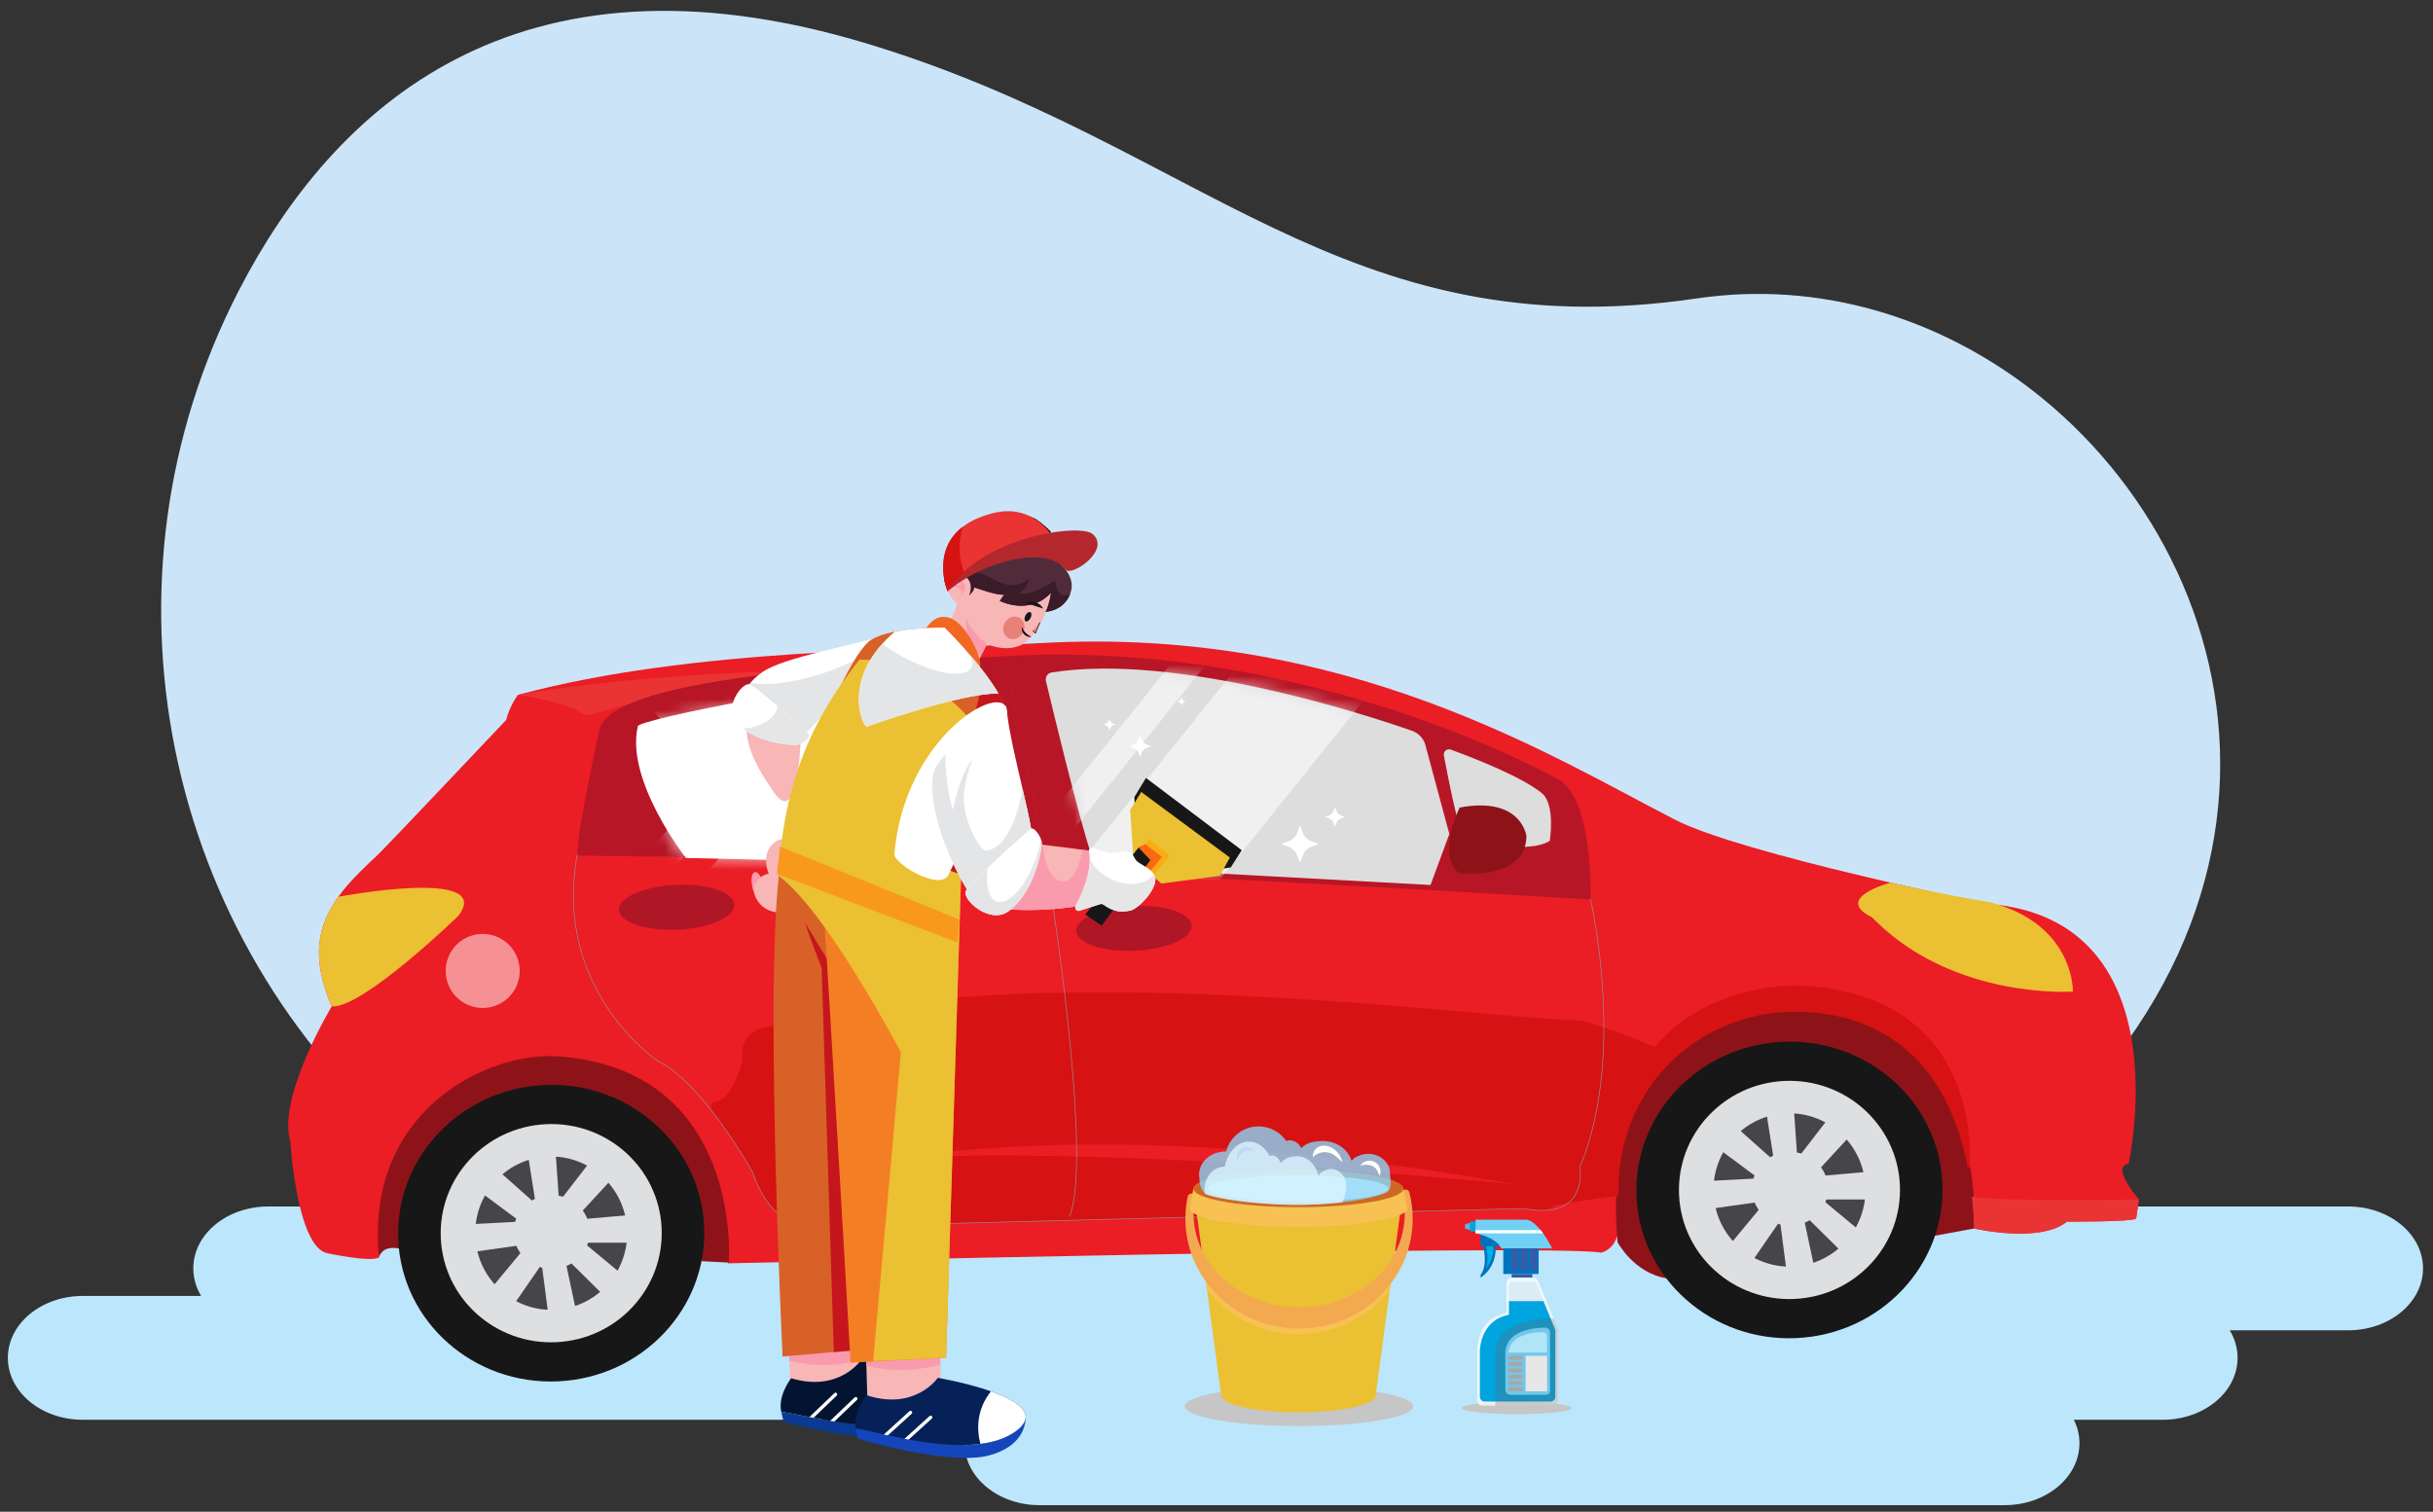 <svg width="214" height="133" viewBox="0 0 214 133" fill="none" xmlns="http://www.w3.org/2000/svg">
<rect x="0" y="0" width="214" height="133" fill="#333333" stroke="none"/>
<g id="Frame 2087326454">
<g id="Group">
<g id="Group_2">
<g id="Group_3">
<path id="Vector" d="M182.285 37.39C181.131 36.277 179.917 35.229 178.648 34.254C170.474 27.964 160.066 24.665 149.245 26.255C117.985 30.851 105.48 12.563 75.977 3.752C45.296 -5.41 29.282 9.532 21.01 25.554C7.792 51.156 14.21 82.521 36.237 101.089C66.335 126.46 119.288 134.382 161.323 112.659C203.789 90.714 201.039 55.478 182.285 37.39Z" fill="#CCE4F7"/>
</g>
<g id="Group_4">
<path id="Vector_2" d="M206.532 106.144H23.594C19.954 106.144 17.003 108.582 17.003 111.591C17.003 112.462 17.251 113.284 17.691 114.014H7.282C3.641 114.014 0.69 116.453 0.69 119.461C0.69 122.47 3.641 124.909 7.282 124.909H85.334C85.018 125.546 84.843 126.243 84.843 126.974C84.843 129.982 87.793 132.421 91.434 132.421H176.311C179.952 132.421 182.903 129.982 182.903 126.974C182.903 126.243 182.727 125.546 182.411 124.909H190.22C193.86 124.909 196.811 122.47 196.811 119.461C196.811 118.591 196.562 117.768 196.123 117.038H206.532C210.172 117.038 213.123 114.599 213.123 111.591C213.123 108.582 210.172 106.144 206.532 106.144Z" fill="#BCE6FB"/>
</g>
<g id="Group_5">
<g id="XMLID_790_">
<g id="Group_6">
<g id="Group_7">
<g id="XMLID_72_">
<g id="XMLID_1259_">
<path id="Vector_3" d="M187.225 102.39C187.225 102.39 188.337 97.448 187.603 92.155C186.802 86.397 183.822 80.227 174.855 79.516C174.855 79.516 153.243 75.148 147.325 72.114C136.564 66.596 118.329 55.077 91.594 56.575C80.048 57.224 60.996 56.981 45.562 61.13C45.562 61.13 44.843 62.053 44.522 63.339C44.522 63.339 33.837 74.644 33.218 75.216C32.702 75.693 32.2 76.163 31.73 76.638C30.991 77.373 30.319 78.111 29.761 78.89C27.975 81.362 27.305 84.219 29.178 88.54C29.178 88.54 24.342 96.557 25.539 100.441C25.539 100.441 25.587 101.257 25.727 102.42C26.058 105.155 26.883 109.798 28.749 110.245C28.749 110.245 32.599 111.083 33.34 110.626C33.34 110.626 33.036 97.637 43.674 94.301C49.975 92.33 62.214 92.254 64.022 111.146C64.022 111.146 135.973 109.41 140.837 110.201C140.837 110.201 142.727 109.859 142.336 106.913C142.336 106.913 142.301 106.279 142.371 105.254C142.614 101.309 144.304 91.536 154.816 89.303C154.816 89.303 169.885 85.837 173.081 102.779C173.23 103.575 173.355 104.413 173.442 105.298C173.544 106.178 173.607 107.106 173.642 108.08C173.642 108.08 179.421 109.422 181.806 107.471C181.806 107.471 187.783 107.509 187.89 107.188L188.133 105.52C188.133 105.52 188.074 105.451 187.977 105.329C187.443 104.678 185.836 102.556 187.225 102.39Z" fill="#EB1D25"/>
</g>
<g id="XMLID_1219_">
<g id="XMLID_1250_">
<g id="XMLID_462_">
<g id="Group_8">
<path id="Vector_4" d="M158.098 88.894C151.648 88.775 140.762 93.09 142.277 109.286C142.277 109.286 143.718 112.036 146.66 112.471C146.66 112.471 138.278 97.95 154.449 92.368C160.154 90.399 171.408 94.629 169.947 108.761L173.642 108.08C173.642 108.08 175.052 89.207 158.098 88.894Z" fill="#8E1319"/>
</g>
</g>
<g id="XMLID_75_">
<g id="Group_9">
<path id="Vector_5" d="M49.201 92.943C42.769 92.449 32.047 97.85 33.34 110.625C33.34 110.625 33.575 109.344 35.509 109.953C35.509 109.953 35.41 100.998 44.991 97.121C50.586 94.857 61.481 97.032 61.726 110.957L64.103 111.079C64.103 111.079 65.392 94.186 49.201 92.943Z" fill="#8E1319"/>
</g>
</g>
</g>
<g id="XMLID_1220_">
<g id="XMLID_1231_">
<g id="XMLID_1246_">
<path id="Vector_6" d="M158.007 117.723C165.435 117.379 171.185 111.264 170.848 104.066C170.511 96.867 164.216 91.311 156.788 91.655C149.359 91.999 143.61 98.114 143.947 105.312C144.283 112.511 150.578 118.067 158.007 117.723Z" fill="#171717"/>
</g>
<g id="XMLID_1244_">
<path id="Vector_7" d="M157.845 114.278C163.208 114.03 167.356 109.536 167.108 104.24C166.861 98.943 162.313 94.851 156.95 95.099C151.587 95.347 147.439 99.841 147.686 105.138C147.933 110.434 152.482 114.526 157.845 114.278Z" fill="#DEDFE0"/>
</g>
<g id="XMLID_1243_">
<path id="Vector_8" d="M157.084 97.952C153.396 98.124 150.547 101.279 150.72 105C150.893 108.72 154.023 111.598 157.711 111.426C161.398 111.255 164.248 108.099 164.075 104.378C163.902 100.658 160.772 97.781 157.084 97.952Z" fill="#464547"/>
</g>
<g id="XMLID_1241_">
<path id="Vector_9" d="M165.82 105.53L165.739 102.967L160.57 103.418C160.469 103.161 160.335 102.92 160.173 102.7L163.589 98.997L161.65 97.321L158.439 101.482C158.312 101.444 158.183 101.413 158.05 101.389L157.694 96.23L155.144 96.489L155.963 101.672C155.872 101.715 155.784 101.762 155.698 101.813L151.803 98.347L150.208 100.353L154.32 103.411C154.283 103.503 154.251 103.597 154.222 103.693L148.975 103.967L149.25 106.516L154.333 105.799C154.427 106.028 154.547 106.242 154.69 106.441L151.291 110.543L153.351 112.068L156.375 107.688L156.315 107.644C156.41 107.676 156.507 107.706 156.606 107.73L157.31 113.148L159.833 112.696L158.741 107.568C158.893 107.505 159.04 107.435 159.179 107.353L162.909 111.045L164.651 109.164L160.554 105.766C160.586 105.687 160.614 105.607 160.64 105.525L165.82 105.53Z" fill="#DEDFE0"/>
</g>
</g>
<g id="XMLID_1221_">
<g id="XMLID_1230_">
<path id="Vector_10" d="M49.091 121.527C56.52 121.183 62.27 115.069 61.934 107.871C61.598 100.672 55.303 95.115 47.875 95.459C40.446 95.802 34.696 101.916 35.032 109.115C35.368 116.313 41.663 121.87 49.091 121.527Z" fill="#171717"/>
</g>
<g id="XMLID_1229_">
<path id="Vector_11" d="M48.037 98.902C42.674 99.152 38.526 103.648 38.772 108.944C39.018 114.241 43.566 118.332 48.929 118.083C54.292 117.833 58.44 113.337 58.194 108.041C57.948 102.744 53.4 98.653 48.037 98.902Z" fill="#DEDFE0"/>
</g>
<g id="XMLID_1228_">
<path id="Vector_12" d="M48.17 101.755C44.482 101.927 41.633 105.082 41.806 108.803C41.979 112.524 45.108 115.401 48.796 115.229C52.484 115.058 55.333 111.903 55.16 108.182C54.987 104.461 51.858 101.584 48.17 101.755Z" fill="#464547"/>
</g>
<g id="XMLID_1227_">
<path id="Vector_13" d="M56.905 109.333L56.824 106.771L51.655 107.222C51.554 106.965 51.42 106.724 51.259 106.504L54.674 102.801L52.735 101.124L49.524 105.286C49.397 105.248 49.268 105.216 49.136 105.193L48.779 100.033L46.229 100.293L47.049 105.475C46.958 105.519 46.869 105.566 46.783 105.617L42.889 102.15L41.294 104.157L45.405 107.215C45.368 107.307 45.336 107.401 45.308 107.496L40.06 107.77L40.336 110.32L45.418 109.603C45.513 109.831 45.633 110.046 45.776 110.245L42.376 114.347L44.437 115.871L47.46 111.492L47.4 111.447C47.495 111.48 47.592 111.51 47.691 111.534L48.396 116.952L50.919 116.499L49.827 111.372C49.978 111.309 50.126 111.239 50.265 111.157L53.994 114.848L55.737 112.968L51.64 109.57C51.672 109.491 51.7 109.411 51.725 109.329L56.905 109.333Z" fill="#DEDFE0"/>
</g>
</g>
</g>
</g>
<g id="XMLID_1151_">
<g id="XMLID_1216_">
<path id="Vector_14" d="M99.657 79.71C96.856 79.84 94.627 80.826 94.677 81.911C94.728 82.996 97.039 83.771 99.839 83.641C102.64 83.51 104.869 82.525 104.819 81.439C104.768 80.354 102.457 79.579 99.657 79.71Z" fill="#AF1626"/>
</g>
<g id="XMLID_1213_">
<path id="Vector_15" d="M59.425 77.854C56.625 77.984 54.395 78.969 54.446 80.055C54.496 81.141 56.807 81.915 59.608 81.785C62.408 81.654 64.638 80.669 64.587 79.583C64.537 78.498 62.225 77.723 59.425 77.854Z" fill="#AF1626"/>
</g>
<g id="XMLID_1211_" opacity="0.51">
<path id="Vector_16" d="M42.306 82.166C40.509 82.249 39.12 83.774 39.203 85.572C39.287 87.369 40.811 88.759 42.608 88.675C44.405 88.592 45.794 87.067 45.711 85.269C45.627 83.472 44.103 82.082 42.306 82.166Z" fill="white"/>
</g>
<g id="XMLID_1205_">
<path id="Vector_17" d="M30.084 78.838L29.761 78.889C27.975 81.361 27.305 84.219 29.178 88.539C31.896 88.753 40.327 80.563 40.327 80.563C43.516 76.348 30.084 78.838 30.084 78.838Z" fill="#EBC032"/>
</g>
<g id="XMLID_1203_">
<path id="Vector_18" d="M124.185 64.287C120.242 62.911 103.521 57.42 92.502 59.16C92.145 59.217 91.915 59.57 91.999 59.922C92.589 62.4 94.737 71.331 95.962 75.13C96.183 75.813 96.8 76.286 97.516 76.325L125.825 77.857L127.48 73.374L125.342 65.437C125.149 64.898 124.725 64.476 124.185 64.287Z" fill="#DDDDDD"/>
</g>
<g id="XMLID_1201_">
<path id="Vector_19" d="M124.185 64.287C120.242 62.911 103.521 57.42 92.502 59.16C92.145 59.217 91.915 59.57 91.999 59.922C92.589 62.4 94.737 71.331 95.962 75.13C96.183 75.813 96.8 76.286 97.516 76.325L125.825 77.857L127.48 73.374L125.342 65.437C125.149 64.898 124.725 64.476 124.185 64.287Z" fill="#DDDDDD"/>
</g>
<g id="XMLID_1199_">
<path id="Vector_20" d="M124.185 64.287C120.242 62.911 103.521 57.42 92.502 59.16C92.145 59.217 91.915 59.57 91.999 59.922C92.589 62.4 94.737 71.331 95.962 75.13C96.183 75.813 96.8 76.286 97.516 76.325L125.825 77.857L127.48 73.374L125.342 65.437C125.149 64.898 124.725 64.476 124.185 64.287Z" fill="#DDDDDD"/>
</g>
<g id="XMLID_1197_">
<path id="Vector_21" d="M124.185 64.287C120.242 62.911 103.521 57.42 92.502 59.16C92.145 59.217 91.915 59.57 91.999 59.922C92.589 62.4 94.737 71.331 95.962 75.13C96.183 75.813 96.8 76.286 97.516 76.325L125.825 77.857L127.48 73.374L125.342 65.437C125.149 64.898 124.725 64.476 124.185 64.287Z" fill="#DDDDDD"/>
</g>
<g id="XMLID_1191_">
<path id="Vector_22" d="M173.707 105.306C173.614 105.285 173.523 105.284 173.442 105.298C173.544 106.178 173.607 107.105 173.643 108.08C173.643 108.08 179.422 109.422 181.806 107.471C181.806 107.471 187.784 107.508 187.891 107.188L188.133 105.52C188.133 105.52 175.759 105.719 173.707 105.306Z" fill="#EA3434"/>
</g>
<g id="XMLID_1179_">
<path id="Vector_23" d="M158.844 86.742C155.122 86.494 149.201 87.74 145.516 92.139C145.52 92.015 139.729 89.803 139.05 89.792C130.8 89.662 91.815 84.099 69.901 90.03C68.542 90.398 64.974 89.751 65.311 93.294C65.311 93.294 64.462 96.892 62.769 96.971C62.606 96.978 62.536 97.22 62.546 97.657C64.647 100.325 66.19 103.125 66.19 103.125C66.278 103.38 66.365 103.62 66.462 103.844C68.445 108.683 72.004 107.938 72.004 107.938L93.965 107.363L134.051 106.322C134.862 106.483 142.339 104.996 142.371 105.254C142.073 98.515 146.177 91.144 154.816 89.303C154.816 89.303 169.885 85.837 173.081 102.778C173.175 102.713 173.224 102.68 173.224 102.68C173.224 102.68 174.783 87.801 158.844 86.742Z" fill="#D61212"/>
</g>
<g id="XMLID_1177_">
<path id="Vector_24" d="M76.82 102.249L133.703 104.305C133.703 104.305 101.894 97.779 76.82 102.249Z" fill="#EB1D25"/>
</g>
<g id="XMLID_1165_">
<path id="Vector_25" d="M143.941 73.35C143.321 72.964 142.906 72.721 142.906 72.721C143.199 72.93 143.548 73.14 143.941 73.35Z" fill="#B71626"/>
</g>
<g id="XMLID_1163_">
<path id="Vector_26" d="M51.054 62.671C51.345 62.892 51.721 62.957 52.072 62.852C54.498 62.125 62.346 59.903 70.533 58.994C70.533 58.994 56.82 59.166 45.563 61.13C45.563 61.13 49.939 61.824 51.054 62.671Z" fill="#EA3434"/>
</g>
<g id="XMLID_1160_">
<path id="Vector_27" d="M179.345 81.448C178.466 80.736 177.335 80.097 175.871 79.624C175.605 79.531 175.325 79.451 175.039 79.378C175.039 79.378 171.093 78.759 166.275 77.647L166.215 77.674C166.215 77.674 161.191 79.012 164.665 80.709L164.824 80.869C164.884 80.936 164.944 80.995 165.011 81.055C172.038 87.958 182.326 87.24 182.326 87.24C182.326 87.24 182.426 83.924 179.345 81.448Z" fill="#EBC032"/>
</g>
<g id="XMLID_1156_">
<path id="Vector_28" d="M66.812 103.732C66.695 103.775 66.572 103.809 66.462 103.845C68.445 108.683 72.003 107.938 72.003 107.938L93.965 107.364L134.051 106.323C134.861 106.483 135.544 106.523 136.116 106.476L138.295 104.696C138.295 104.696 80.81 98.569 66.812 103.732Z" fill="#D61212"/>
</g>
<g id="XMLID_1154_">
<path id="Vector_29" d="M139.923 79.084L139.905 79.081C134.742 78.141 111.015 77.114 92.02 76.418C71.076 75.648 50.987 75.098 50.787 75.093L50.763 75.092L50.758 75.116C50.248 77.868 50.302 80.54 50.921 83.059C51.416 85.073 52.27 86.994 53.461 88.768C55.488 91.788 57.819 93.354 57.843 93.37L57.846 93.371C59.24 94.056 60.814 95.504 62.523 97.675C64.599 100.31 66.149 103.111 66.163 103.134C66.238 103.354 66.33 103.611 66.436 103.855C67.003 105.24 68.076 107.037 69.966 107.732C70.57 107.955 71.109 108.007 71.48 108.007C71.805 108.007 72.002 107.967 72.004 107.966L93.965 107.392L134.048 106.351C134.813 106.502 135.51 106.554 136.118 106.504C137.135 106.422 137.903 106.055 138.398 105.412C139.236 104.326 139.012 102.794 138.992 102.666C140.359 99.391 141.069 95.353 141.101 90.665C141.141 84.408 139.94 79.155 139.927 79.102L139.923 79.084ZM141.044 90.664C141.012 95.349 140.303 99.382 138.936 102.652L138.933 102.66L138.934 102.668C138.937 102.684 139.208 104.269 138.353 105.378C137.868 106.007 137.114 106.367 136.114 106.447C135.51 106.497 134.818 106.446 134.056 106.295L134.053 106.294L93.964 107.335L71.997 107.91C71.988 107.912 71.1 108.09 69.983 107.678C68.114 106.989 67.051 105.207 66.488 103.833C66.383 103.591 66.292 103.334 66.214 103.111C66.199 103.083 64.646 100.278 62.568 97.64C60.854 95.463 59.274 94.01 57.873 93.321C57.802 93.274 55.506 91.714 53.506 88.734C52.32 86.966 51.468 85.052 50.975 83.044C50.361 80.541 50.305 77.885 50.809 75.15C51.619 75.172 71.404 75.717 92.018 76.474C110.989 77.17 134.679 78.195 139.876 79.133C139.954 79.478 141.084 84.599 141.044 90.664Z" fill="#929292"/>
</g>
<g id="XMLID_1152_">
<path id="Vector_30" d="M92.173 76.624L92.117 76.633C92.127 76.695 93.147 82.986 93.89 89.845C94.575 96.172 95.157 104.29 94.04 107.028L94.093 107.049C95.214 104.3 94.632 96.173 93.946 89.839C93.204 82.978 92.183 76.686 92.173 76.624Z" fill="#929292"/>
</g>
</g>
<g id="XMLID_325_">
<g id="Group_10">
<path id="Vector_31" d="M87.711 57.772C78.826 58.373 53.478 59.237 52.698 64.316C52.698 64.316 50.739 73.217 50.786 75.121C50.789 75.166 50.801 75.216 50.834 75.271C62.278 75.369 76.906 75.883 91.837 76.556C91.933 76.561 92.03 76.565 92.127 76.569C90.302 66.367 88.343 57.731 88.343 57.731C88.132 57.744 87.922 57.758 87.711 57.772Z" fill="#B71626"/>
</g>
<g id="Group_11">
<path id="Vector_32" d="M137.504 68.877C137.504 68.876 137.503 68.876 137.503 68.876C137.326 68.725 137.136 68.601 136.933 68.506C136.933 68.506 136.593 68.313 135.947 67.98C135.934 67.973 135.92 67.966 135.907 67.959C131.301 65.584 111.714 56.342 88.343 57.731C88.343 57.731 90.302 66.367 92.127 76.569C109.094 77.344 126.424 78.325 139.891 79.135L139.9 79.108C139.9 79.108 139.9 79.108 139.9 79.107C139.903 79.023 140.04 74.087 138.81 70.915C138.482 70.068 138.056 69.347 137.504 68.877Z" fill="#B71626"/>
</g>
<g id="XMLID_125_">
<path id="Vector_33" d="M83.026 59.468C73.924 59.695 56.247 63.3 56.107 63.881C54.966 68.637 60.331 75.482 60.331 75.482L87.292 76.092C87.31 75.349 85.166 64.259 84.457 60.612C84.324 59.931 83.72 59.451 83.026 59.468Z" fill="white"/>
</g>
<g id="XMLID_1144_">
<path id="Vector_34" d="M135.613 69.777C133.895 68.371 129.748 66.726 127.603 65.949C127.27 65.829 126.934 66.113 126.999 66.461C127.352 68.344 128.357 73.497 128.856 73.819C128.856 73.819 134.259 75.262 136.316 73.98C136.316 73.98 136.831 70.774 135.613 69.777Z" fill="#DDDDDD"/>
</g>
<g id="XMLID_1141_">
<path id="Vector_35" d="M128.388 71.045C128.388 71.045 126.291 75.125 128.317 76.81C128.317 76.81 134.195 77.553 134.264 73.568C134.264 73.568 133.846 70.029 128.388 71.045Z" fill="#8E1319"/>
</g>
<g id="XMLID_1129_">
<g id="Clip path group">
<mask id="mask0_7790_40346" style="mask-type:luminance" maskUnits="userSpaceOnUse" x="55" y="59" width="33" height="18">
<g id="SVGID_00000173145993659475497260000018432253447870143420_">
<path id="Vector_36" d="M84.457 60.612C85.166 64.259 87.31 75.349 87.292 76.092L60.331 75.482C60.331 75.482 54.966 68.637 56.107 63.881C56.247 63.3 73.924 59.695 83.026 59.468C83.719 59.451 84.324 59.931 84.457 60.612Z" fill="white"/>
</g>
</mask>
<g mask="url(#mask0_7790_40346)">
<g id="XMLID_1133_" opacity="0.57">
<g id="XMLID_119_">
<path id="Vector_37" d="M65.887 55.759L63.942 57.497L82.612 78.404L84.557 76.667L65.887 55.759Z" fill="white"/>
</g>
<g id="XMLID_116_">
<path id="Vector_38" d="M60.656 57.398L56.319 61.274L74.988 82.182L79.326 78.306L60.656 57.398Z" fill="white"/>
</g>
</g>
</g>
</g>
</g>
<g id="XMLID_1128_">
<path id="Vector_39" d="M124.185 64.288C120.242 62.912 103.521 57.42 92.502 59.16C92.145 59.217 91.916 59.57 91.999 59.922C92.589 62.4 94.737 71.331 95.963 75.13C96.183 75.813 96.8 76.287 97.516 76.325L125.825 77.858L127.48 73.375L125.342 65.437C125.149 64.899 124.725 64.477 124.185 64.288Z" fill="#DDDDDD"/>
</g>
</g>
</g>
</g>
</g>
<g id="Group_12">
<g id="Clip path group_2">
<mask id="mask1_7790_40346" style="mask-type:luminance" maskUnits="userSpaceOnUse" x="55" y="59" width="33" height="18">
<g id="SVGID_00000128476307669046745650000002431656348490893713_">
<path id="Vector_40" d="M84.432 60.626C85.147 64.3 87.307 75.473 87.288 76.222L60.125 75.607C60.125 75.607 54.72 68.711 55.87 63.919C56.01 63.334 73.82 59.702 82.991 59.473C83.689 59.456 84.299 59.94 84.432 60.626Z" fill="white"/>
</g>
</mask>
<g mask="url(#mask1_7790_40346)">
<g id="XMLID_1368_" opacity="0.57">
<g id="XMLID_1370_">
<path id="Vector_41" d="M75.834 53.856L57.025 74.92L58.984 76.671L77.794 55.607L75.834 53.856Z" fill="white"/>
</g>
<g id="XMLID_1369_">
<path id="Vector_42" d="M81.105 55.508L62.295 76.572L66.665 80.477L85.475 59.413L81.105 55.508Z" fill="white"/>
</g>
</g>
</g>
</g>
</g>
<g id="Group_13">
<g id="Clip path group_3">
<mask id="mask2_7790_40346" style="mask-type:luminance" maskUnits="userSpaceOnUse" x="92" y="58" width="36" height="20">
<g id="SVGID_00000024700350681161330770000017593918406936423850_">
<path id="Vector_43" d="M124.458 64.328C120.486 62.942 103.639 57.409 92.538 59.163C92.178 59.219 91.947 59.575 92.031 59.93C92.625 62.427 94.789 71.425 96.024 75.252C96.246 75.94 96.868 76.417 97.589 76.456L126.111 78L127.778 73.484L125.624 65.487C125.429 64.944 125.003 64.518 124.458 64.328Z" fill="white"/>
</g>
</mask>
<g mask="url(#mask2_7790_40346)">
<g id="XMLID_974_">
<g id="XMLID_978_" opacity="0.56">
<g id="XMLID_982_">
<path id="Vector_44" d="M107.643 52.618L85.54 80.176L87.435 81.697L109.538 54.138L107.643 52.618Z" fill="white"/>
</g>
<g id="XMLID_980_">
<path id="Vector_45" d="M91.741 79.971L99.986 86.498L122.09 58.94L113.845 52.414L91.741 79.971Z" fill="white"/>
</g>
</g>
</g>
</g>
</g>
</g>
</g>
<g id="Group_14">
<g id="Group_15">
<path id="Vector_46" d="M114.606 73.301L114.341 72.617L114.077 73.301C113.954 73.618 113.703 73.869 113.386 73.992L112.702 74.257L113.386 74.522C113.703 74.645 113.954 74.896 114.077 75.213L114.341 75.897L114.606 75.213C114.729 74.896 114.98 74.645 115.297 74.522L115.981 74.257L115.297 73.992C114.98 73.869 114.729 73.618 114.606 73.301Z" fill="white"/>
</g>
<g id="Group_16">
<path id="Vector_47" d="M117.561 71.37L117.422 71.009L117.282 71.37C117.217 71.537 117.085 71.669 116.918 71.734L116.557 71.873L116.918 72.013C117.085 72.078 117.217 72.21 117.282 72.377L117.422 72.738L117.561 72.377C117.626 72.21 117.758 72.078 117.925 72.013L118.286 71.873L117.925 71.734C117.758 71.669 117.626 71.537 117.561 71.37Z" fill="white"/>
</g>
</g>
<g id="Group_17">
<g id="Group_18">
<path id="Vector_48" d="M100.441 65.094L100.287 64.695L100.132 65.094C100.061 65.279 99.914 65.425 99.73 65.497L99.331 65.651L99.73 65.806C99.914 65.878 100.061 66.024 100.132 66.209L100.287 66.608L100.441 66.209C100.513 66.024 100.659 65.878 100.844 65.806L101.242 65.651L100.844 65.497C100.659 65.425 100.513 65.279 100.441 65.094Z" fill="white"/>
</g>
<g id="Group_19">
<path id="Vector_49" d="M97.672 63.446L97.591 63.236L97.509 63.446C97.472 63.543 97.395 63.62 97.297 63.658L97.087 63.739L97.297 63.821C97.395 63.858 97.472 63.936 97.509 64.033L97.591 64.243L97.672 64.033C97.71 63.936 97.787 63.859 97.884 63.821L98.094 63.739L97.884 63.658C97.787 63.62 97.71 63.543 97.672 63.446Z" fill="white"/>
</g>
<g id="Group_20">
<path id="Vector_50" d="M103.984 61.499L103.924 61.345L103.865 61.499C103.837 61.57 103.781 61.627 103.709 61.654L103.555 61.714L103.709 61.773C103.781 61.801 103.837 61.857 103.865 61.929L103.924 62.083L103.984 61.929C104.012 61.857 104.068 61.801 104.139 61.773L104.293 61.714L104.139 61.654C104.068 61.627 104.012 61.57 103.984 61.499Z" fill="white"/>
</g>
</g>
</g>
<g id="Group_21">
<g id="Group_22">
<path id="Vector_51" d="M114.26 121.987C108.716 121.987 104.223 122.765 104.223 123.724C104.223 124.684 108.716 125.461 114.26 125.461C119.803 125.461 124.297 124.684 124.297 123.724C124.297 122.765 119.803 121.987 114.26 121.987Z" fill="#C6C6C6"/>
<path id="Vector_52" d="M133.414 123.343C130.746 123.343 128.583 123.583 128.583 123.878C128.583 124.173 130.746 124.413 133.414 124.413C136.082 124.413 138.245 124.173 138.245 123.878C138.245 123.583 136.082 123.343 133.414 123.343Z" fill="#C6C6C6"/>
</g>
<g id="Group_23">
<g id="Group_24">
<g id="Group_25">
<g id="Group_26">
<path id="Vector_53" d="M114.205 104.521L113.889 104.522L104.969 104.571L105.793 110.712L106.157 113.431L107.413 122.795H107.431C107.47 123.603 110.492 124.256 114.213 124.256C117.935 124.256 120.956 123.603 120.995 122.795H120.997L122.247 113.477L122.599 110.849L123.309 105.567L123.344 105.296C123.345 105.295 123.345 105.295 123.345 105.295L123.442 104.571L114.522 104.522L114.205 104.521Z" fill="#EBC032"/>
</g>
<g id="Group_27">
<path id="Vector_54" d="M114.122 115.512C110.424 115.468 107.254 113.509 105.793 110.712L106.157 113.431C107.953 115.793 110.834 117.34 114.1 117.38C117.432 117.42 120.402 115.879 122.247 113.477L122.6 110.849C121.087 113.646 117.849 115.558 114.122 115.512Z" fill="#F7C154"/>
</g>
<g id="Group_28">
<path id="Vector_55" d="M123.661 104.655C123.659 104.655 123.656 104.655 123.654 104.655C123.449 104.653 123.3 104.846 123.348 105.048C123.491 105.635 123.564 106.246 123.556 106.872C123.501 111.431 119.296 115.076 114.167 115.014C109.036 114.952 104.921 111.206 104.976 106.648C104.981 106.217 105.024 105.793 105.1 105.381C105.137 105.185 104.99 105.005 104.793 105.007C104.787 105.007 104.781 105.007 104.776 105.007C104.63 105.007 104.503 105.108 104.473 105.252C104.345 105.849 104.273 106.466 104.264 107.098C104.2 112.435 108.623 116.815 114.144 116.882C119.664 116.949 124.191 112.677 124.256 107.34C124.266 106.494 124.161 105.672 123.959 104.888C123.924 104.752 123.801 104.656 123.661 104.655Z" fill="#F3A950"/>
</g>
<g id="Group_29">
<path id="Vector_56" d="M123.304 105.545C123.305 105.552 123.308 105.56 123.309 105.567L123.344 105.296C123.3 105.367 123.282 105.455 123.304 105.545Z" fill="white"/>
<path id="Vector_57" d="M123.369 105.227C123.337 105.215 123.301 105.228 123.283 105.257C123.225 105.347 123.207 105.455 123.232 105.56C123.233 105.565 123.235 105.571 123.237 105.579C123.243 105.614 123.274 105.639 123.309 105.639C123.31 105.639 123.31 105.639 123.311 105.639C123.347 105.639 123.377 105.612 123.382 105.576L123.417 105.305C123.421 105.271 123.402 105.239 123.369 105.227Z" fill="black"/>
</g>
<g id="Group_30">
<path id="Vector_58" d="M123.442 104.564H104.969L104.65 106.188C104.637 106.224 104.629 106.26 104.629 106.296C104.629 107.203 108.916 107.938 114.205 107.938C119.494 107.938 123.781 107.203 123.781 106.296C123.781 106.26 123.774 106.224 123.76 106.188L123.442 104.564Z" fill="#F7C154"/>
</g>
<g id="Group_31">
<path id="Vector_59" d="M113.889 104.521L114.207 104.52L113.889 104.519V104.521Z" fill="white"/>
<path id="Vector_60" d="M114.206 104.447L113.889 104.445C113.889 104.445 113.889 104.445 113.889 104.445C113.87 104.445 113.851 104.454 113.838 104.468C113.824 104.481 113.816 104.501 113.816 104.521C113.816 104.54 113.824 104.558 113.837 104.572C113.851 104.585 113.87 104.593 113.889 104.593C113.889 104.593 113.889 104.593 113.889 104.593L114.206 104.592C114.246 104.592 114.279 104.559 114.279 104.519C114.279 104.479 114.246 104.447 114.206 104.447Z" fill="black"/>
</g>
<g id="Group_32">
<path id="Vector_61" d="M114.524 104.521V104.519L114.205 104.52L114.524 104.521Z" fill="white"/>
<path id="Vector_62" d="M114.522 104.445C114.522 104.445 114.522 104.445 114.522 104.445L114.205 104.447C114.165 104.447 114.132 104.479 114.132 104.519C114.132 104.559 114.165 104.592 114.205 104.592L114.522 104.593C114.522 104.593 114.522 104.593 114.522 104.593C114.542 104.593 114.56 104.585 114.574 104.572C114.588 104.558 114.595 104.54 114.595 104.52V104.518C114.595 104.499 114.588 104.48 114.574 104.466C114.56 104.453 114.542 104.445 114.522 104.445Z" fill="black"/>
</g>
<g id="Group_33">
<path id="Vector_63" d="M114.205 102.922C109.104 102.922 104.969 103.657 104.969 104.564C104.969 105.471 109.104 106.206 114.205 106.206C119.306 106.206 123.442 105.471 123.442 104.564C123.442 103.657 119.306 102.922 114.205 102.922Z" fill="#CE6824"/>
</g>
<g id="Group_34">
<path id="Vector_64" d="M114.205 103.398C109.829 103.398 106.281 103.92 106.281 104.564C106.281 105.208 109.829 105.73 114.205 105.73C118.582 105.73 122.129 105.208 122.129 104.564C122.129 103.92 118.582 103.398 114.205 103.398Z" fill="white"/>
</g>
</g>
<g id="Group_35" opacity="0.79">
<g id="Group_36">
<path id="Vector_65" d="M122.273 103.438C122.27 103.418 122.265 103.398 122.262 103.377C122.266 103.331 122.269 103.285 122.269 103.238C122.269 102.284 121.408 101.512 120.345 101.512C119.989 101.512 119.657 101.6 119.371 101.752C119.296 101.777 119.224 101.807 119.158 101.85C119.084 101.899 119.018 101.962 118.97 102.033C118.938 102.063 118.906 102.094 118.876 102.125C118.576 101.121 117.559 100.38 116.347 100.38C116.194 100.38 116.044 100.394 115.897 100.417C115.888 100.417 115.88 100.416 115.871 100.416C115.353 100.437 114.821 100.643 114.448 101.004C114.253 100.6 113.879 100.324 113.443 100.324C113.334 100.324 113.232 100.346 113.131 100.378C112.599 99.605 111.709 99.098 110.699 99.098C109.327 99.098 108.176 100.036 107.846 101.306C107.832 101.306 107.818 101.304 107.805 101.304C106.514 101.304 105.466 102.212 105.466 103.333C105.466 103.431 105.478 103.528 105.493 103.624C105.5 104.114 105.603 104.643 105.966 104.958C105.968 104.96 105.97 104.962 105.973 104.964C105.987 104.976 106.001 104.988 106.016 104.999C106.209 105.351 112.416 106.476 118.061 105.772C119.354 105.612 120.612 105.43 121.773 104.995C122.462 104.736 122.349 104.003 122.276 103.454C122.275 103.449 122.274 103.444 122.273 103.438Z" fill="#89D5F7"/>
</g>
</g>
<g id="Group_37" opacity="0.79">
<g id="Group_38">
<path id="Vector_66" d="M117.066 102.847C116.801 102.847 116.554 102.935 116.341 103.085C116.339 103.087 116.336 103.088 116.333 103.089C116.279 103.114 116.226 103.143 116.179 103.185C116.124 103.234 116.076 103.296 116.04 103.364C116.039 103.367 116.037 103.369 116.035 103.372L116.034 103.373C116.007 103.407 115.953 103.396 115.941 103.353C115.689 102.404 114.951 101.716 114.078 101.716C113.963 101.716 113.851 101.73 113.741 101.753C113.735 101.753 113.728 101.752 113.722 101.752C113.36 101.771 112.99 101.952 112.715 102.27C112.689 102.3 112.641 102.292 112.626 102.256C112.473 101.898 112.21 101.659 111.907 101.659C111.841 101.659 111.779 101.674 111.718 101.697C111.693 101.706 111.665 101.695 111.652 101.672C111.252 100.922 110.598 100.433 109.857 100.433C108.831 100.433 107.971 101.372 107.725 102.642C107.714 102.642 107.704 102.64 107.693 102.64C106.728 102.64 105.946 103.548 105.946 104.668C105.946 104.766 105.954 104.863 105.966 104.958C105.968 104.96 105.97 104.962 105.973 104.964C105.987 104.976 106.001 104.988 106.016 104.999C106.209 105.351 112.416 106.475 118.061 105.772C118.314 105.318 118.66 104.136 118.139 103.425C117.876 103.071 117.493 102.847 117.066 102.847Z" fill="#DCF6FF"/>
</g>
</g>
</g>
<g id="Group_39">
<path id="Vector_67" d="M110.026 101.002C109.6 100.795 109.087 100.972 108.879 101.398C108.766 101.63 108.768 101.889 108.862 102.11C108.916 101.838 109.164 101.491 109.378 101.364C109.669 101.193 109.833 101.191 110.374 101.316C110.292 101.185 110.175 101.075 110.026 101.002Z" fill="#BFDAF7"/>
</g>
<g id="Group_40">
<path id="Vector_68" d="M120.312 102.12C120.023 102.164 119.784 102.332 119.639 102.561C119.927 102.436 120.408 102.444 120.663 102.563C121.009 102.723 121.116 102.874 121.347 103.458C121.415 103.298 121.442 103.118 121.414 102.933C121.334 102.404 120.841 102.04 120.312 102.12Z" fill="white"/>
</g>
<g id="Group_41">
<path id="Vector_69" d="M115.899 100.94C115.603 101.128 115.456 101.457 115.462 101.825C115.697 101.531 116.248 101.325 116.625 101.365C117.136 101.421 117.371 101.573 118.065 102.238C118.024 101.996 117.922 101.746 117.753 101.515C117.269 100.854 116.439 100.596 115.899 100.94Z" fill="white"/>
</g>
</g>
</g>
<g id="Group_42">
<g id="Group_43">
<path id="Vector_70" d="M132.225 108.455H130.23V109.655H132.225V108.455Z" fill="#0072BC"/>
</g>
<g id="Group_44">
<path id="Vector_71" d="M129.782 108.504C129.782 108.504 131.564 108.814 132.049 109.834H136.524C136.524 109.834 136.176 109.12 135.729 108.504C135.729 108.504 132.394 108.284 129.782 108.504Z" fill="#71D0F6"/>
</g>
<g id="Group_45">
<path id="Vector_72" d="M128.855 108.096L129.319 108.226V107.579L128.855 107.708V108.096Z" fill="#5EB3E4"/>
</g>
<g id="Group_46">
<path id="Vector_73" d="M129.782 107.453H129.319V108.352H129.782V107.453Z" fill="#00A4DF"/>
</g>
<g id="Group_47">
<path id="Vector_74" d="M134.777 112.082H132.962V112.403H134.777V112.082Z" fill="#355BA9"/>
</g>
<g id="Group_48">
<path id="Vector_75" d="M135.334 109.835H132.225V112.082H135.334V109.835Z" fill="#0075BD"/>
</g>
<g id="Group_49">
<path id="Vector_76" d="M134.219 107.3C133.554 107.3 129.782 107.3 129.782 107.3V108.504H135.729C135.729 108.504 134.884 107.3 134.219 107.3Z" fill="#71D0F6"/>
</g>
<g id="Group_50">
<path id="Vector_77" d="M130.446 109.574C130.446 109.574 130.917 111.273 130.23 112.149V112.404C130.23 112.404 131.672 111.57 131.551 109.574H130.446Z" fill="#0072BC"/>
</g>
<g id="Group_51">
<path id="Vector_78" d="M129.782 108.226V108.504H135.729C135.729 108.504 135.647 108.387 135.513 108.226H129.782Z" fill="white"/>
</g>
<g id="Group_52" opacity="0.6">
<path id="Vector_79" d="M134.788 112.761H133.137C132.909 112.761 132.724 112.946 132.724 113.174V115.675C130.137 116.163 130.168 118.89 130.168 118.89V122.888C130.168 123.116 130.353 123.301 130.581 123.301H136.352C136.598 123.301 136.798 123.102 136.798 122.855V117.005L135.171 113.018C135.107 112.862 134.956 112.761 134.788 112.761Z" fill="#F0F0F0"/>
</g>
<g id="Group_53" opacity="0.72">
<path id="Vector_80" d="M134.877 112.404H132.941C132.697 112.404 132.5 112.601 132.5 112.845V115.516C129.738 116.037 129.943 118.95 129.943 118.95V123.218C129.943 123.462 130.141 123.66 130.385 123.66H136.582C136.826 123.66 137.023 123.462 137.023 123.218V116.936L135.286 112.678C135.218 112.512 135.057 112.404 134.877 112.404ZM136.798 122.888C136.798 123.117 136.613 123.302 136.385 123.302H130.581C130.353 123.302 130.168 123.117 130.168 122.888V118.891C130.168 118.891 130.137 116.164 132.724 115.676V113.175C132.724 112.947 132.909 112.762 133.137 112.762H134.788C134.956 112.762 135.108 112.863 135.171 113.019L136.798 117.006L136.798 122.888Z" fill="white"/>
</g>
<g id="Group_54">
<path id="Vector_81" d="M132.724 114.468V115.675C130.137 116.163 130.168 118.891 130.168 118.891V122.888C130.168 123.117 130.353 123.302 130.581 123.302H136.384C136.613 123.302 136.798 123.117 136.798 122.888V117.006L135.762 114.468H132.724Z" fill="#00A4DF"/>
</g>
<g id="Group_55">
<path id="Vector_82" d="M135.19 109.835H134.597V111.741H135.19V109.835Z" fill="#355BA9"/>
</g>
<g id="Group_56">
<path id="Vector_83" d="M134.372 109.835H133.779V111.741H134.372V109.835Z" fill="#355BA9"/>
</g>
<g id="Group_57" opacity="0.28">
<path id="Vector_84" d="M131.521 119.003V123.521C131.521 123.57 131.531 123.617 131.549 123.66H136.582C136.825 123.66 137.023 123.462 137.023 123.218V116.936C137.023 116.936 136.751 116.269 136.645 116.009C134.268 115.937 131.513 116.801 131.521 119.003Z" fill="#636363"/>
</g>
<g id="Group_58">
<path id="Vector_85" d="M133.555 109.835H132.962V111.741H133.555V109.835Z" fill="#355BA9"/>
</g>
<g id="Group_59">
<path id="Vector_86" d="M130.715 109.655C130.715 109.655 130.971 110.747 130.715 111.596C130.715 111.596 131.443 110.787 131.349 109.655H130.715Z" fill="#00ADE4"/>
</g>
<g id="Group_60" opacity="0.79">
<g id="Group_61">
<path id="Vector_87" d="M136.208 116.929C136.123 116.845 136.008 116.799 135.889 116.801C134.891 116.815 132.572 117.048 132.405 118.904V122.266C132.405 122.512 132.604 122.712 132.85 122.712H136.007C136.191 122.712 136.34 122.563 136.34 122.379L136.34 117.246C136.34 117.127 136.292 117.013 136.208 116.929Z" fill="#89D5F7"/>
</g>
</g>
<g id="Group_62">
<path id="Vector_88" d="M136.08 119.282H134.19V122.41H136.08V119.282Z" fill="#E7E7E7"/>
</g>
<g id="Group_63" opacity="0.79">
<g id="Group_64">
<path id="Vector_89" d="M135.686 117.195C134.847 117.207 132.93 117.397 132.685 118.879V119.003H136.078V117.581C136.078 117.478 136.036 117.379 135.963 117.306C135.889 117.233 135.79 117.193 135.686 117.195Z" fill="#BEECFC"/>
</g>
</g>
<g id="Group_65">
<g id="Group_66">
<path id="Vector_90" d="M133.936 119.282H132.685V119.619H133.936V119.282Z" fill="#A7A7A7"/>
</g>
<g id="Group_67">
<path id="Vector_91" d="M133.936 119.838H132.685V120.175H133.936V119.838Z" fill="#A7A7A7"/>
</g>
<g id="Group_68">
<path id="Vector_92" d="M133.936 120.395H132.685V120.732H133.936V120.395Z" fill="#A7A7A7"/>
</g>
<g id="Group_69">
<path id="Vector_93" d="M133.936 120.952H132.685V121.289H133.936V120.952Z" fill="#A7A7A7"/>
</g>
<g id="Group_70">
<path id="Vector_94" d="M133.936 121.508H132.685V121.845H133.936V121.508Z" fill="#A7A7A7"/>
</g>
<g id="Group_71">
<path id="Vector_95" d="M133.936 122.065H132.685V122.402H133.936V122.065Z" fill="#A7A7A7"/>
</g>
</g>
</g>
<g id="Group_72">
<g id="Group_73">
<g id="Group_74">
<path id="Vector_96" d="M75.9 117.408L69.37 117.728L69.436 119.725L69.604 124.8L76.05 124.561L75.945 119.609L75.9 117.408Z" fill="#F9B6B7"/>
</g>
<g id="Group_75">
<path id="Vector_97" d="M69.37 117.728L69.436 119.725C70.523 120.005 72.995 120.432 75.945 119.609L75.9 117.408L69.37 117.728Z" fill="#F99BAD"/>
</g>
</g>
<g id="Group_76">
<g id="Group_77">
<g id="Group_78">
<path id="Vector_98" d="M83.614 122.714C83.611 122.695 83.61 122.684 83.61 122.684C83.467 121.821 82.077 121.134 80.51 120.626C78.331 119.92 75.807 119.562 75.807 119.562C75.807 119.562 73.9 122.542 69.583 121.256C69.583 121.256 68.389 122.78 68.721 124.221C69.965 124.292 75.537 125.928 79.709 125.278C80.916 125.09 82.006 124.711 82.84 124.047C83.371 123.625 83.608 123.231 83.622 122.868C83.622 122.858 83.622 122.849 83.622 122.84C83.62 122.783 83.616 122.74 83.614 122.714Z" fill="#031433"/>
</g>
<g id="Group_79" opacity="0.59">
<path id="Vector_99" d="M83.614 122.714C83.611 122.695 83.61 122.684 83.61 122.684C83.467 121.821 82.078 121.133 80.51 120.626C79.281 122.29 79.334 123.981 79.709 125.278C80.917 125.09 82.006 124.711 82.84 124.047C83.371 123.625 83.608 123.231 83.623 122.868C83.622 122.858 83.622 122.849 83.622 122.84C83.62 122.783 83.616 122.74 83.614 122.714Z" fill="#E2E2E2"/>
</g>
<g id="Group_80">
<path id="Vector_100" d="M73.39 122.566L71.268 124.598C71.209 124.655 71.207 124.748 71.263 124.808C71.292 124.838 71.331 124.853 71.37 124.853C71.407 124.853 71.444 124.84 71.473 124.812L73.595 122.781C73.654 122.724 73.656 122.63 73.6 122.571C73.543 122.511 73.449 122.509 73.39 122.566Z" fill="white"/>
</g>
<g id="Group_81">
<path id="Vector_101" d="M75.17 122.945L73.048 124.977C72.989 125.033 72.987 125.127 73.044 125.187C73.073 125.217 73.112 125.232 73.151 125.232C73.188 125.232 73.225 125.219 73.253 125.191L75.375 123.159C75.435 123.103 75.437 123.009 75.38 122.95C75.323 122.89 75.23 122.888 75.17 122.945Z" fill="white"/>
</g>
</g>
<g id="Group_82">
<path id="Vector_102" d="M82.841 124.047C79.121 127.006 70.325 124.312 68.722 124.221L68.93 125.109C68.93 125.109 77.002 127.309 80.503 126.266C83.433 125.394 83.634 123.47 83.623 122.868C83.608 123.231 83.371 123.625 82.841 124.047Z" fill="#0C3993"/>
</g>
</g>
<g id="Group_83">
<g id="Group_84">
<path id="Vector_103" d="M82.671 117.852L76.14 118.159L76.203 120.156L76.361 125.231L82.807 125.005L82.712 120.053L82.671 117.852Z" fill="#F9B6B7"/>
</g>
<g id="Group_85">
<path id="Vector_104" d="M76.14 118.159L76.202 120.156C77.289 120.438 79.759 120.87 82.712 120.053L82.671 117.852L76.14 118.159Z" fill="#F99BAD"/>
</g>
</g>
<g id="Group_86">
<g id="Group_87">
<g id="Group_88">
<path id="Vector_105" d="M90.204 124.544C90.083 123.677 88.712 122.953 87.159 122.405C84.999 121.642 82.485 121.218 82.485 121.218C82.485 121.218 80.501 124.146 76.219 122.747C76.219 122.747 74.985 124.24 75.28 125.689C76.521 125.792 82.048 127.575 86.235 127.034C87.448 126.878 88.547 126.527 89.398 125.886C89.94 125.478 90.187 125.09 90.211 124.728C90.211 124.718 90.212 124.709 90.211 124.7C90.211 124.643 90.208 124.6 90.207 124.574C90.204 124.554 90.204 124.544 90.204 124.544Z" fill="#062158"/>
</g>
<g id="Group_89">
<path id="Vector_106" d="M90.203 124.544C90.083 123.677 88.712 122.954 87.159 122.405C85.886 124.036 85.894 125.729 86.235 127.034C87.448 126.878 88.547 126.528 89.398 125.886C89.94 125.478 90.187 125.09 90.211 124.728C90.211 124.718 90.211 124.71 90.211 124.7C90.211 124.643 90.208 124.6 90.206 124.574C90.204 124.555 90.203 124.544 90.203 124.544Z" fill="white"/>
</g>
<g id="Group_90">
<path id="Vector_107" d="M79.99 124.158L77.815 126.133C77.755 126.188 77.75 126.282 77.805 126.343C77.835 126.375 77.875 126.391 77.915 126.391C77.951 126.391 77.986 126.379 78.015 126.353L80.189 124.377C80.25 124.322 80.255 124.228 80.2 124.168C80.144 124.107 80.051 124.103 79.99 124.158Z" fill="white"/>
</g>
<g id="Group_91">
<path id="Vector_108" d="M81.76 124.583L79.585 126.558C79.525 126.613 79.52 126.707 79.575 126.767C79.604 126.8 79.644 126.816 79.685 126.816C79.721 126.816 79.756 126.803 79.785 126.778L81.959 124.802C82.02 124.747 82.024 124.653 81.969 124.593C81.914 124.532 81.82 124.527 81.76 124.583Z" fill="white"/>
</g>
</g>
<g id="Group_92">
<path id="Vector_109" d="M89.398 125.886C85.603 128.746 76.88 125.822 75.28 125.689L75.465 126.582C75.465 126.582 83.477 128.993 87.003 128.043C89.955 127.248 90.207 125.33 90.211 124.728C90.187 125.09 89.94 125.478 89.398 125.886Z" fill="#1445BB"/>
</g>
</g>
<g id="Group_93">
<g id="Group_94">
<g id="Group_95">
<path id="Vector_110" d="M87.514 47.771C85.365 48.149 85.576 51.308 85.594 51.541C85.578 51.446 85.454 50.9 84.617 50.486C83.697 50.03 82.528 51.771 84.187 53.091C84.187 53.091 83.731 55.098 82.354 56.145C82.761 57.18 83.637 58.008 84.359 58.553C84.919 58.975 85.724 58.794 86.044 58.168L86.252 57.761L86.822 56.645C86.822 56.645 88.147 57.357 89.632 56.835C89.694 56.813 89.756 56.786 89.82 56.752C90.018 56.648 90.227 56.491 90.436 56.291C90.699 56.038 90.963 55.719 91.209 55.355C91.224 55.332 91.239 55.31 91.254 55.287C92.241 53.783 92.907 51.566 91.973 50.169C90.55 48.044 88.132 47.661 87.514 47.771Z" fill="#F9B6B7"/>
</g>
<g id="Group_96">
<g id="Group_97">
<path id="Vector_111" d="M93.011 49.412C93.46 49.609 93.677 49.274 93.677 49.274C93.473 48.282 92.858 47.445 92.265 46.837L92.264 46.836C91.602 46.157 90.967 45.764 90.967 45.764C87.544 44.257 86.519 47.412 86.519 47.412C84.737 47.09 83.979 48.156 83.979 48.156C83.617 48.573 83.382 48.981 83.235 49.367C83.004 49.972 82.993 50.519 83.053 50.945C83.132 51.5 83.335 51.848 83.335 51.848C83.335 51.848 84.818 50.995 85.248 52.361C85.248 52.361 85.564 52.152 85.715 51.679C85.715 51.679 87.9 52.476 88.331 52.297L87.94 52.868C87.94 52.868 90.551 54.21 92.445 52.143C92.445 52.143 92.285 53.281 91.961 53.827C91.961 53.827 93.516 53.788 94.116 52.285C94.127 52.255 94.139 52.226 94.15 52.196C94.722 50.604 93.011 49.412 93.011 49.412Z" fill="#512B3A"/>
</g>
<g id="Group_98">
<path id="Vector_112" d="M90.968 45.764C87.544 44.257 86.519 47.412 86.519 47.412C84.738 47.09 83.979 48.156 83.979 48.156C83.617 48.573 83.382 48.981 83.235 49.367C84.427 48.138 86.59 48.599 86.59 48.599C87.472 46.977 89.015 47.153 89.06 47.158L88.274 46.803C89.568 46.094 92.264 46.836 92.264 46.836C91.602 46.157 90.968 45.764 90.968 45.764Z" fill="white"/>
<path id="Vector_113" d="M91.05 45.632C91.044 45.628 91.037 45.624 91.031 45.621C89.908 45.127 88.912 45.067 88.072 45.443C87.037 45.907 86.561 46.886 86.418 47.237C84.706 46.982 83.932 47.958 83.857 48.059C83.513 48.456 83.254 48.878 83.089 49.312C83.062 49.381 83.088 49.46 83.151 49.5C83.177 49.516 83.206 49.524 83.235 49.524C83.276 49.524 83.317 49.508 83.347 49.477C84.464 48.325 86.536 48.748 86.557 48.753C86.625 48.767 86.694 48.736 86.727 48.675C87.557 47.15 88.981 47.306 89.041 47.314C89.118 47.324 89.19 47.276 89.211 47.201C89.231 47.127 89.195 47.048 89.124 47.016L88.662 46.807C89.969 46.378 92.199 46.981 92.223 46.988C92.291 47.006 92.363 46.977 92.399 46.916C92.435 46.856 92.426 46.778 92.376 46.728C91.708 46.042 91.076 45.648 91.05 45.632ZM88.199 46.666C88.147 46.695 88.115 46.75 88.118 46.81C88.12 46.869 88.155 46.922 88.21 46.946L88.415 47.039C87.859 47.141 87.071 47.464 86.508 48.426C86.107 48.359 84.75 48.196 83.68 48.824C83.799 48.631 83.938 48.443 84.097 48.259C84.1 48.256 84.104 48.252 84.106 48.248C84.132 48.213 84.658 47.508 85.866 47.508C86.057 47.508 86.266 47.526 86.492 47.567C86.568 47.58 86.644 47.535 86.668 47.461C86.672 47.449 87.083 46.227 88.202 45.728C88.955 45.392 89.861 45.451 90.894 45.903C90.954 45.941 91.308 46.172 91.74 46.554C90.861 46.373 89.175 46.132 88.199 46.666Z" fill="black"/>
</g>
<g id="Group_99">
<path id="Vector_114" d="M93.257 52.25C92.842 51.852 92.811 51.094 92.811 51.094C92.811 51.094 90.416 52.596 89.678 52.161C89.678 52.161 90.387 51.727 90.523 50.924C90.523 50.924 89.519 51.828 88.167 51.325C86.904 50.855 85.42 49.359 83.053 50.945C83.132 51.5 83.335 51.848 83.335 51.848C83.335 51.848 84.818 50.995 85.248 52.361C85.248 52.361 85.564 52.152 85.715 51.679C85.715 51.679 87.9 52.476 88.331 52.297L87.94 52.868C87.94 52.868 90.551 54.21 92.445 52.143C92.445 52.143 92.285 53.281 91.961 53.827C91.961 53.827 93.516 53.788 94.116 52.285C93.801 52.386 93.455 52.44 93.257 52.25Z" fill="#3A1B28"/>
</g>
</g>
<g id="Group_100">
<path id="Vector_115" d="M84.775 50.649C83.781 50.115 83.064 51.598 83.482 52.215L85.248 52.361C85.248 52.361 85.769 51.184 84.775 50.649Z" fill="#F9B6B7"/>
</g>
</g>
<g id="Group_101">
<path id="Vector_116" d="M84.958 54.31C84.861 55.906 85.777 57.203 86.251 57.762L86.822 56.645C86.822 56.645 85.524 55.847 84.958 54.31Z" fill="#F99BAD"/>
</g>
<g id="Group_102">
<path id="Vector_117" d="M84.134 51.015C84.134 51.015 84.474 51.263 84.469 51.426C84.463 51.59 83.864 51.223 83.45 51.626C83.45 51.626 84.096 51.529 84.401 51.801C84.401 51.801 84.824 52.066 84.322 52.614C84.322 52.614 84.968 52.109 84.878 51.581C84.788 51.052 84.134 51.015 84.134 51.015Z" fill="#F99BAD"/>
</g>
<g id="Group_103">
<g id="Group_104">
<path id="Vector_118" d="M89.616 54.325C89.158 54.112 88.589 54.348 88.345 54.852C88.1 55.357 88.272 55.939 88.729 56.153C89.187 56.367 89.756 56.131 90 55.626C90.245 55.121 90.073 54.539 89.616 54.325Z" fill="#E88178"/>
</g>
<g id="Group_105">
<g id="Group_106">
<path id="Vector_119" d="M90.628 53.858C90.505 53.794 90.312 53.921 90.197 54.142C90.082 54.364 90.087 54.596 90.21 54.66C90.333 54.725 90.526 54.597 90.641 54.376C90.757 54.154 90.751 53.922 90.628 53.858Z" fill="#171717"/>
</g>
</g>
<g id="Group_107">
<g id="Group_108">
<path id="Vector_120" d="M90.109 53.007L91.744 53.538C91.744 53.538 91.408 52.697 90.109 53.007Z" fill="#171717"/>
</g>
</g>
<g id="Group_109">
<g id="Group_110">
<path id="Vector_121" d="M91.076 55.689L91.452 54.776L90.862 55.477L91.076 55.689Z" fill="#D8D8D8"/>
<path id="Vector_122" d="M91.064 55.637L90.882 55.456L90.841 55.498L91.085 55.742L91.478 54.788L91.424 54.765L91.064 55.637Z" fill="black"/>
</g>
<g id="Group_111">
<path id="Vector_123" d="M91.075 55.689L91.452 54.776L90.862 55.477L91.075 55.689Z" fill="#E88178"/>
<path id="Vector_124" d="M91.069 55.661L90.873 55.466L90.851 55.488L91.081 55.717L91.466 54.783L91.437 54.77L91.069 55.661Z" fill="black"/>
</g>
</g>
<g id="Group_112">
<g id="Group_113">
<path id="Vector_125" d="M90.543 56.031C90.544 56.031 90.544 56.031 90.544 56.031C90.545 56.031 90.545 56.031 90.545 56.031L90.543 56.031Z" fill="black"/>
<path id="Vector_126" d="M90.567 55.946L90.559 55.945C90.539 55.931 90.518 55.922 90.499 55.909C90.479 55.897 90.461 55.885 90.442 55.874C90.424 55.863 90.406 55.851 90.389 55.838C90.372 55.827 90.355 55.815 90.34 55.802C90.276 55.754 90.221 55.704 90.17 55.646C90.12 55.589 90.074 55.525 90.028 55.452C89.982 55.378 89.942 55.297 89.895 55.198L89.878 55.197C89.858 55.392 89.917 55.595 90.038 55.752C90.098 55.831 90.178 55.893 90.265 55.94C90.352 55.986 90.448 56.016 90.544 56.031C90.544 56.031 90.543 56.031 90.543 56.031L90.544 56.031C90.544 56.031 90.544 56.031 90.544 56.031C90.592 56.043 90.641 56.053 90.689 56.062L90.693 56.045C90.671 56.025 90.65 56.009 90.629 55.993C90.608 55.975 90.587 55.962 90.567 55.946Z" fill="black"/>
</g>
</g>
</g>
</g>
<g id="Group_114">
<g id="Group_115">
<path id="Vector_127" d="M87.344 45.145C86.203 45.432 85.343 45.846 84.701 46.331C82.277 48.164 82.965 51.029 83.339 52.035C83.701 51.531 84.259 51.078 84.93 50.675C87.911 48.879 93.109 48.053 93.109 48.053C93.109 48.053 91.41 44.122 87.344 45.145Z" fill="#EA3434"/>
</g>
<g id="Group_116">
<path id="Vector_128" d="M84.701 46.33C82.277 48.163 82.965 51.028 83.339 52.034C83.701 51.531 84.259 51.078 84.93 50.674C84.193 48.992 84.344 47.465 84.701 46.33Z" fill="#D61212"/>
</g>
<g id="Group_117">
<path id="Vector_129" d="M96.117 46.992C94.989 46 86.229 47.235 83.339 52.034C86.418 49.394 91.992 47.892 93.729 50.118C94.234 50.764 97.736 48.416 96.117 46.992Z" fill="#B4272D"/>
</g>
</g>
<g id="Group_118">
<path id="Vector_130" d="M66.395 76.723C66.125 76.782 66.024 77.367 66.168 78.029C66.312 78.692 66.648 79.181 66.918 79.122C67.187 79.064 67.289 78.479 67.144 77.816C67 77.154 66.664 76.664 66.395 76.723Z" fill="#F99BAD"/>
</g>
<g id="Group_119">
<path id="Vector_131" d="M68.144 69.807C70.472 73.066 70.472 63.495 70.472 63.495L66.438 61.477C64.835 63.857 65.817 66.547 68.144 69.807Z" fill="#F9B6B7"/>
</g>
<g id="Group_120">
<path id="Vector_132" d="M65.921 61.943C66.335 62.874 69.955 65.461 69.955 65.461L79.575 55.476C75.023 56.77 68.869 57.856 67.11 59.098C65.352 60.339 65.507 61.012 65.921 61.943Z" fill="white"/>
</g>
<g id="Group_121">
<path id="Vector_133" d="M73.289 58.914C70.456 59.982 67.758 60.373 65.999 60.088C65.471 60.768 65.632 61.293 65.921 61.943C66.335 62.874 69.955 65.461 69.955 65.461L79.575 55.476C79.352 55.539 79.124 55.602 78.894 55.664C77.644 56.834 75.658 58.021 73.289 58.914Z" fill="#E4E5E6"/>
</g>
<g id="Group_122">
<path id="Vector_134" d="M65.944 60.211C65.293 59.967 63.576 62.295 64.787 63.596C66.507 65.444 69.825 65.605 70.217 65.518C70.61 65.432 71.309 64.866 71.148 64.615C70.988 64.364 66.596 60.454 65.944 60.211Z" fill="white"/>
</g>
<g id="Group_123">
<path id="Vector_135" d="M68.391 62.117C68.278 63.161 66.992 64 65.36 64.104C67.155 65.47 69.865 65.596 70.217 65.518C70.61 65.431 71.309 64.865 71.148 64.614C71.06 64.477 69.706 63.245 68.391 62.117Z" fill="#E6E6E6"/>
</g>
<g id="Group_124">
<path id="Vector_136" d="M68.382 73.947C66.737 74.885 67.616 76.868 67.616 76.868C67.616 76.868 66.663 76.972 66.352 77.963C66.042 78.954 67.399 81.095 70.024 79.945C72.643 78.797 70.026 73.008 68.382 73.947Z" fill="#F9B6B7"/>
</g>
<g id="Group_125">
<path id="Vector_137" d="M83.091 55.217C83.091 55.217 78.643 55.113 76.678 56.252C74.713 57.39 70.575 67.22 68.817 75.084C67.058 82.947 68.834 119.34 68.834 119.34L76.885 118.645L78.644 86.776C78.644 86.776 82.988 82.223 83.815 79.326C84.643 76.429 88.987 65.978 88.677 63.184C88.367 60.39 83.091 55.217 83.091 55.217Z" fill="#D86127"/>
</g>
<g id="Group_126">
<path id="Vector_138" d="M86.556 59.147C85.908 63.52 82.402 72.916 81.655 75.773C80.804 79.026 72.256 84.733 72.256 84.733L73.337 118.952L76.885 118.646L78.644 86.776C78.644 86.776 82.988 82.224 83.815 79.326C84.643 76.429 88.987 65.979 88.677 63.185C88.552 62.06 87.622 60.55 86.556 59.147Z" fill="#C6161D"/>
</g>
<g id="Group_127">
<path id="Vector_139" d="M72.767 86.259L73.161 85.059L70.782 81.137C70.782 81.137 72.157 85.1 72.767 86.259Z" fill="#C6161D"/>
</g>
<g id="Group_128">
<path id="Vector_140" d="M74.816 119.887L83.215 119.449L84.539 76.946L72.54 81.706C72.851 85.845 74.816 119.887 74.816 119.887Z" fill="#F47E24"/>
</g>
<g id="Group_129">
<path id="Vector_141" d="M75.592 58.037C71.719 62.863 68.873 68.639 68.506 77.076C73.006 80.413 79.936 93.89 79.936 93.89L85.367 63.314C85.367 63.314 80.79 57.882 75.592 58.037Z" fill="#EBC032"/>
</g>
<g id="Group_130">
<path id="Vector_142" d="M76.796 119.749L83.215 119.449L84.539 76.946L80.764 75.601L76.796 119.749Z" fill="#EBC032"/>
</g>
<g id="Group_131">
<path id="Vector_143" d="M88.134 61.866C86.272 61.09 79.445 65.979 78.669 75.136C78.597 75.987 82.626 78.395 83.402 76.999C83.402 76.999 90.418 62.818 88.134 61.866Z" fill="white"/>
</g>
<g id="Group_132">
<path id="Vector_144" d="M83.607 54.385C82.159 53.816 81.351 55.457 81.351 55.457L86.13 58.851C86.595 58.127 85.055 54.954 83.607 54.385Z" fill="#F26722"/>
</g>
<g id="Group_133">
<path id="Vector_145" d="M83.091 55.217C83.091 55.217 80.747 55.163 78.71 55.568C74.221 59.382 75.641 63.489 76.213 63.934C76.213 63.934 84.347 61.001 87.819 61.007C86.246 58.312 83.091 55.217 83.091 55.217Z" fill="white"/>
</g>
<g id="Group_134">
<path id="Vector_146" d="M85.423 58.745C84.858 59.757 82.076 59.277 79.209 57.673C78.626 57.347 78.087 56.999 77.599 56.645C74.48 60.119 75.694 63.532 76.213 63.935C76.213 63.935 84.347 61.001 87.819 61.007C87.156 59.872 86.213 58.666 85.343 57.65C85.542 58.079 85.583 58.458 85.423 58.745Z" fill="#E4E5E6"/>
</g>
<g id="Group_135">
<path id="Vector_147" d="M68.338 76.883L84.205 82.907L84.386 80.921C84.219 80.805 68.615 74.485 68.615 74.485L68.338 76.883Z" fill="#F8991E"/>
</g>
<g id="Group_136">
<path id="Vector_148" d="M99.766 70.132L100.068 74.683L102.889 77.134L108.253 76.313L109.222 74.799L100.796 68.44L99.766 70.132Z" fill="#171717"/>
</g>
<g id="Group_137">
<path id="Vector_149" d="M99.409 71.268L99.693 75.549L102.142 77.735L107.296 77.049L108.175 75.445L100.378 69.677L99.409 71.268Z" fill="#EBC032"/>
</g>
<g id="Group_138">
<path id="Vector_150" d="M82.109 67.996C81.321 71.936 85.16 79.326 86.453 79.895C87.746 80.464 90.487 76.584 90.849 74.98C91.211 73.376 88.884 66.133 88.522 62.253C88.404 60.996 82.419 66.444 82.109 67.996Z" fill="white"/>
</g>
<g id="Group_139">
<path id="Vector_151" d="M86.66 74.825C86.21 74.825 84.428 71.88 84.828 69.435C84.99 68.449 85.233 67.565 85.513 66.866C84.989 67.381 84.347 68.92 83.918 70.807C83.882 70.969 83.848 71.128 83.816 71.286C83.403 69.9 83.155 68.203 83.144 66.364C82.581 67.033 82.182 67.626 82.109 67.996C81.321 71.936 85.16 79.326 86.453 79.895C87.746 80.464 90.487 76.584 90.849 74.98C91.032 74.168 90.525 71.908 89.934 69.372C89.421 72.564 88.149 74.825 86.66 74.825Z" fill="#E4E5E6"/>
</g>
<g id="Group_140">
<path id="Vector_152" d="M99.272 75.75L100.435 78.283L102.889 75.289L101.094 73.861L99.272 75.75Z" fill="#F9AC13"/>
</g>
<g id="Group_141">
<path id="Vector_153" d="M100.145 74.541L100.221 77.81L102.192 75.403L100.75 74.256L100.145 74.541Z" fill="#F96813"/>
</g>
<g id="Group_142">
<path id="Vector_154" d="M95.452 80.459L96.895 81.435L101.187 75.669L100.146 74.567L95.452 80.459Z" fill="#171717"/>
</g>
<g id="Group_143">
<path id="Vector_155" d="M98.193 75.188C95.175 74.735 91.056 74.205 90.435 74.205C89.815 74.205 86.763 78.913 87.074 79.585C87.384 80.258 94.056 80.309 96.9 79.171C99.745 78.033 99.228 75.343 98.193 75.188Z" fill="#F9B6B7"/>
</g>
<g id="Group_144">
<path id="Vector_156" d="M98.193 75.188C97.247 75.046 96.193 74.896 95.172 74.758C94.991 76.36 94.3 77.555 93.474 77.555C92.574 77.555 91.834 76.14 91.739 74.323C91.087 74.249 90.615 74.205 90.435 74.205C89.815 74.205 86.763 78.913 87.074 79.585C87.384 80.258 94.056 80.309 96.9 79.171C99.745 78.033 99.228 75.343 98.193 75.188Z" fill="#F99BAD"/>
</g>
<g id="Group_145">
<path id="Vector_157" d="M90.694 72.911C90.384 73.066 85.315 77.67 84.953 78.395C84.591 79.119 87.074 81.395 88.729 80.154C91.081 78.389 91.677 74.566 91.625 74.101C91.573 73.635 91.004 72.755 90.694 72.911Z" fill="white"/>
</g>
<g id="Group_146">
<path id="Vector_158" d="M91.573 73.882C91.476 74.381 91.337 74.903 91.15 75.435C90.268 77.941 88.713 79.677 87.675 79.312C86.965 79.062 86.682 77.891 86.858 76.372C85.892 77.3 85.089 78.123 84.953 78.395C84.591 79.12 87.074 81.396 88.729 80.154C91.081 78.389 91.677 74.567 91.625 74.101C91.618 74.035 91.599 73.961 91.573 73.882Z" fill="#E4E5E6"/>
</g>
<g id="Group_147">
<path id="Vector_159" d="M99.874 75.614C99.564 75.11 99.641 74.994 98.943 74.916C98.566 74.874 98.381 75.055 97.663 75.032C97.248 75.019 96.639 74.77 96.174 74.59C95.964 74.508 95.744 74.688 95.787 74.908C96.111 76.58 95.161 78.681 94.611 79.715C94.49 79.943 94.709 80.202 94.955 80.123L96.787 79.539C96.874 79.511 96.971 79.529 97.045 79.583C98.101 80.34 98.773 80.228 99.409 80.115C100.068 79.999 101.62 78.408 101.62 77.399C101.62 76.39 100.184 76.119 99.874 75.614Z" fill="white"/>
</g>
<g id="Group_148">
<path id="Vector_160" d="M97.612 77.288C96.798 76.868 96.187 76.244 95.851 75.572C95.872 77.104 95.09 78.814 94.611 79.715C94.49 79.943 94.709 80.202 94.955 80.123L96.787 79.539C96.874 79.511 96.97 79.529 97.045 79.582C98.101 80.34 98.772 80.228 99.408 80.115C100.068 79.999 101.619 78.408 101.619 77.399C101.619 77.231 101.577 77.085 101.509 76.953C100.726 77.881 99.089 78.05 97.612 77.288Z" fill="#E6E6E6"/>
</g>
</g>
</g>
</g>
</g>
</svg>
